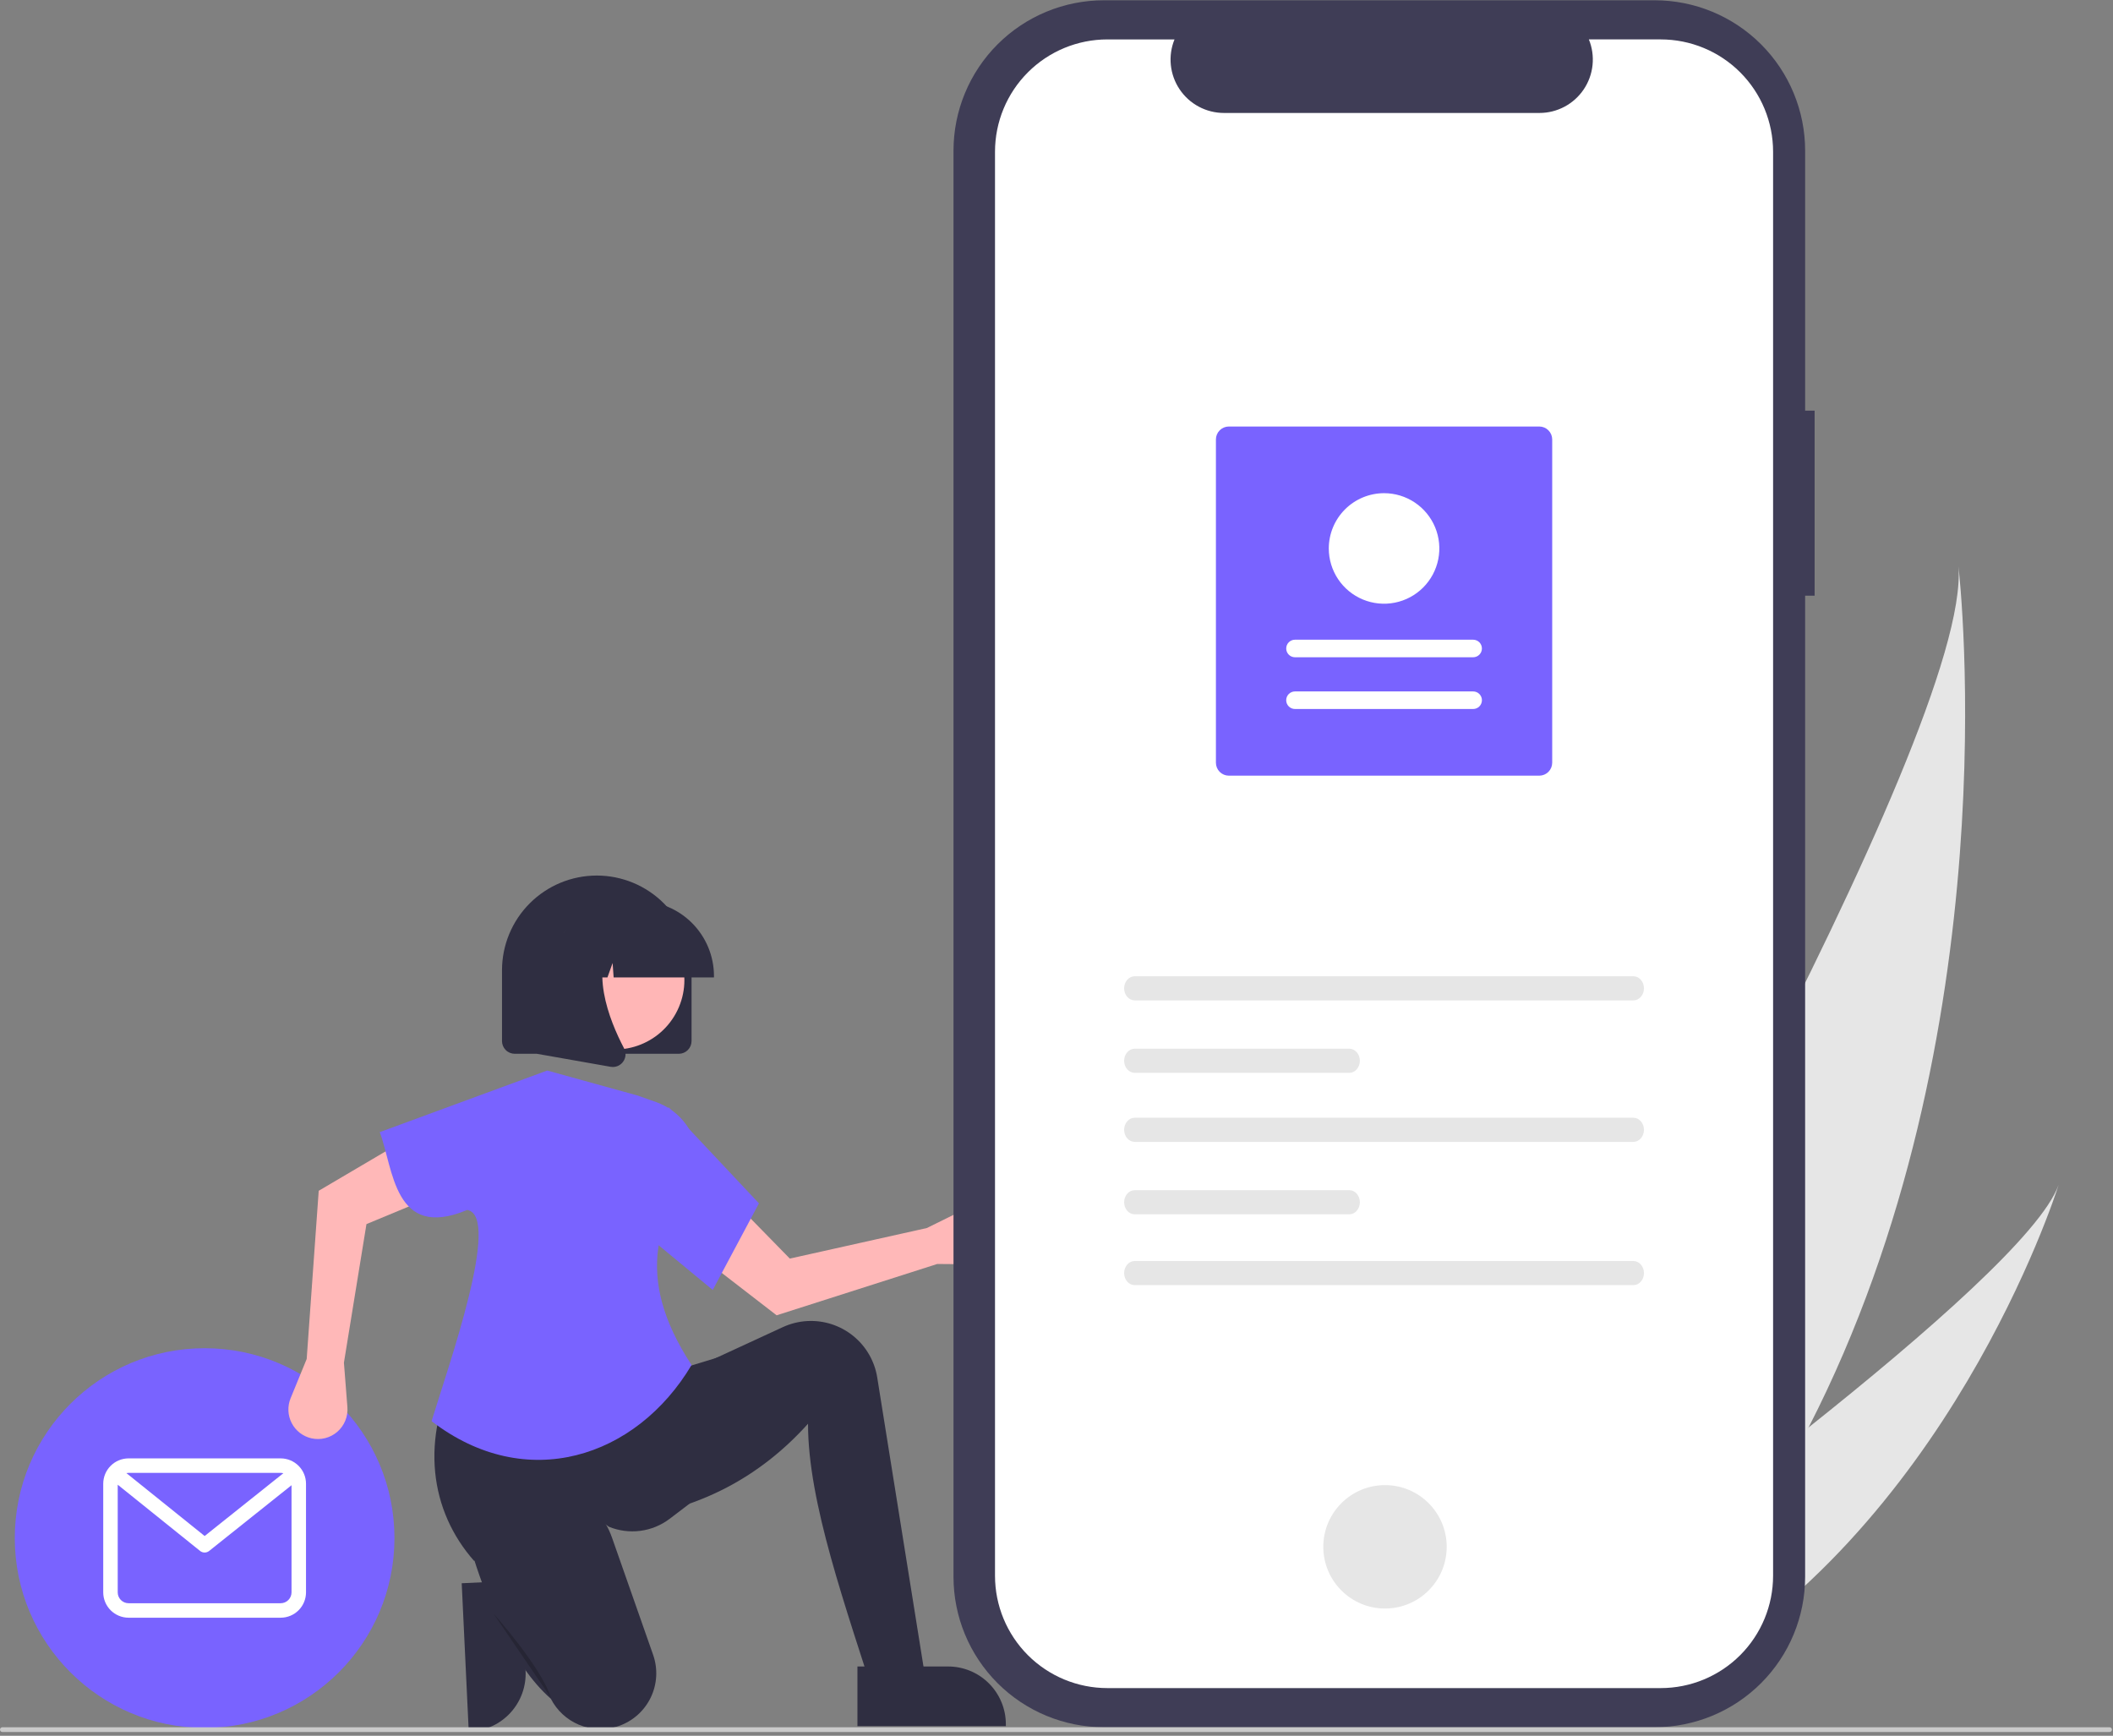 <svg width="521" height="428" viewBox="0 0 521 428" fill="none" xmlns="http://www.w3.org/2000/svg">
    <rect x="0" y="0" width="521" height="428" fill="#808080" stroke="none"/>
    <g clip-path="url(#clip0_16_5)">
        <path
            d="M128.534 389.693L129.593 412.019L129.593 412.019C129.772 415.793 128.444 419.483 125.903 422.277C123.361 425.072 119.813 426.742 116.04 426.922L115.578 426.944L113.843 390.39L128.534 389.693Z"
            fill="#2F2E41" />
        <path
            d="M445.948 351.964C435.315 372.715 421.828 392.783 404.763 410.947C404.384 411.357 404.001 411.757 403.615 412.163L363.184 393.023C363.432 392.612 363.703 392.151 363.994 391.646C381.362 361.931 486.202 180.664 482.889 139.609C483.275 142.995 495.702 254.973 445.948 351.964Z"
            fill="#E6E6E6" />
        <path
            d="M412.563 414.64C411.997 414.961 411.417 415.276 410.833 415.58L380.503 401.222C380.927 400.921 381.421 400.565 381.988 400.165C391.281 393.493 418.911 373.477 445.948 351.964C475.003 328.846 503.377 304.007 507.591 292.15C506.735 294.869 480.141 377.515 412.563 414.64Z"
            fill="#E6E6E6" />
        <path
            d="M50.453 426.052C76.305 426.052 97.261 405.095 97.261 379.244C97.261 353.393 76.305 332.436 50.453 332.436C24.602 332.436 3.645 353.393 3.645 379.244C3.645 405.095 24.602 426.052 50.453 426.052Z"
            fill="#7963FF" />
        <path
            d="M69.203 359.601H31.703C30.046 359.602 28.458 360.262 27.286 361.433C26.114 362.605 25.455 364.194 25.453 365.851V392.636C25.455 394.293 26.114 395.882 27.286 397.053C28.458 398.225 30.046 398.884 31.703 398.886H69.203C70.86 398.884 72.449 398.225 73.62 397.053C74.792 395.882 75.451 394.293 75.453 392.636V365.851C75.451 364.194 74.792 362.605 73.62 361.433C72.449 360.261 70.86 359.602 69.203 359.601ZM69.203 363.172C69.427 363.173 69.65 363.202 69.866 363.259L50.458 378.741L31.162 363.227C31.34 363.19 31.522 363.172 31.703 363.172H69.203ZM69.203 395.315H31.703C30.993 395.314 30.312 395.031 29.81 394.529C29.308 394.027 29.026 393.346 29.025 392.636V366.091L49.334 382.421C49.651 382.675 50.044 382.814 50.45 382.815C50.856 382.815 51.25 382.678 51.567 382.425L71.882 366.219V392.636C71.881 393.346 71.598 394.027 71.096 394.529C70.594 395.031 69.913 395.314 69.203 395.315Z"
            fill="white" />
        <path
            d="M231.097 311.664L241.57 311.751C242.63 311.759 243.679 311.537 244.644 311.098C245.609 310.66 246.466 310.017 247.157 309.213C247.848 308.409 248.355 307.464 248.643 306.444C248.931 305.424 248.993 304.354 248.825 303.308C248.644 302.181 248.201 301.113 247.532 300.19C246.863 299.266 245.986 298.512 244.972 297.989C243.959 297.466 242.837 297.188 241.696 297.178C240.556 297.167 239.429 297.425 238.406 297.93L228.529 302.803L194.747 310.337L180.274 295.54L171.961 309.232L191.491 324.321L231.097 311.664Z"
            fill="#FFB8B8" />
        <path
            d="M229.134 419.873L216.794 422.246C208.366 395.677 199.234 370.516 199.234 351.056C187.306 364.331 172.515 371.926 155.097 374.311L156.995 344.886L171.233 337.293L193.024 327.235C194.932 326.355 196.99 325.846 199.088 325.735C203.168 325.521 207.183 326.823 210.36 329.391C213.537 331.959 215.652 335.611 216.297 339.645L229.134 419.873Z"
            fill="#2F2E41" />
        <path
            d="M170.047 370.752L165.128 374.49C163.014 376.097 160.515 377.123 157.881 377.466C155.248 377.81 152.57 377.458 150.114 376.447C136.027 365.888 126.019 369.003 116.949 384.94C106.07 372.662 103.386 354.928 113.095 336.581L166.962 337.767L177.877 334.445L170.047 370.752Z"
            fill="#2F2E41" />
        <path
            d="M152.107 425.739C149.02 426.689 145.698 426.522 142.722 425.268C139.746 424.014 137.306 421.753 135.83 418.881C130.989 414.617 126.904 408.513 123.362 401.089C120.82 395.643 118.637 390.037 116.828 384.306C114.376 376.735 118.475 368.464 126.104 366.199C126.331 366.131 126.561 366.068 126.793 366.008C136.978 363.393 147.436 369.267 150.918 379.189L161.04 408.039C161.638 409.744 161.895 411.549 161.795 413.353C161.695 415.156 161.241 416.922 160.459 418.55C159.677 420.178 158.582 421.636 157.236 422.841C155.89 424.046 154.32 424.973 152.616 425.572C152.447 425.631 152.278 425.686 152.107 425.739Z"
            fill="#2F2E41" />
        <path opacity="0.2" d="M121.638 397.804C121.638 397.804 133.503 411.093 135.876 418.686L121.638 397.804Z"
            fill="black" />
        <path
            d="M75.621 335.089L71.65 344.781C71.248 345.762 71.065 346.818 71.114 347.877C71.162 348.935 71.441 349.971 71.931 350.911C72.42 351.851 73.109 352.672 73.949 353.319C74.789 353.965 75.76 354.42 76.794 354.653C77.906 354.903 79.062 354.889 80.169 354.611C81.275 354.333 82.3 353.799 83.163 353.052C84.025 352.306 84.7 351.367 85.133 350.312C85.567 349.257 85.746 348.115 85.657 346.978L84.802 335.997L90.358 301.834L109.472 293.895L99.849 281.09L78.585 293.616L75.621 335.089Z"
            fill="#FFB8B8" />
        <path
            d="M170.521 336.581C156.885 359.486 129.701 368.355 106.417 350.419C110.513 336.962 123.737 299.769 115.194 298.345C97.056 305.952 97.029 288.093 93.637 279.155L134.926 263.968L157.233 270.138L161.805 271.76C164.781 272.816 167.362 274.758 169.201 277.324C171.04 279.891 172.049 282.959 172.092 286.117C162.722 299.653 155.786 314.093 170.521 336.581Z"
            fill="#7963FF" />
        <path d="M175.742 318.072L159.368 304.546L164.826 272.985L187.132 296.715L175.742 318.072Z" fill="#7963FF" />
        <path
            d="M447.43 101.258H445.09V37.163C445.09 27.325 441.181 17.89 434.225 10.933C427.268 3.976 417.833 0.068 407.994 0.068H272.2C262.361 0.068 252.926 3.976 245.969 10.933C239.013 17.89 235.104 27.325 235.104 37.163V388.794C235.104 398.632 239.013 408.068 245.969 415.024C252.926 421.981 262.361 425.889 272.2 425.889H407.994C417.832 425.889 427.267 421.981 434.224 415.024C441.181 408.068 445.089 398.632 445.089 388.794V146.882H447.43L447.43 101.258Z"
            fill="#3F3D56" />
        <path
            d="M409.491 9.718H391.766C392.581 11.717 392.893 13.885 392.672 16.033C392.452 18.18 391.708 20.24 390.504 22.032C389.3 23.824 387.673 25.292 385.768 26.307C383.863 27.322 381.738 27.853 379.579 27.853H301.784C299.626 27.852 297.501 27.322 295.596 26.306C293.691 25.291 292.065 23.824 290.861 22.032C289.657 20.241 288.912 18.181 288.692 16.034C288.472 13.887 288.783 11.718 289.598 9.72H273.04C265.693 9.72 258.646 12.639 253.451 17.834C248.255 23.029 245.337 30.076 245.337 37.423V388.537C245.337 395.884 248.255 402.93 253.451 408.126C258.646 413.321 265.693 416.24 273.04 416.24H409.486C416.833 416.24 423.88 413.321 429.075 408.126C434.271 402.93 437.189 395.884 437.189 388.537V388.536V37.421C437.189 30.074 434.271 23.028 429.075 17.832C423.88 12.637 416.833 9.718 409.486 9.718H409.491L409.491 9.718Z"
            fill="white" />
        <path
            d="M341.5 396.619C349.902 396.619 356.712 389.808 356.712 381.406C356.712 373.004 349.902 366.193 341.5 366.193C333.098 366.193 326.287 373.004 326.287 381.406C326.287 389.808 333.098 396.619 341.5 396.619Z"
            fill="#E6E6E6" />
        <path
            d="M279.785 240.719C278.347 240.719 277.177 242.055 277.177 243.696C277.177 245.337 278.347 246.673 279.785 246.673H402.74C404.178 246.673 405.349 245.337 405.349 243.696C405.349 242.055 404.178 240.719 402.74 240.719H279.785Z"
            fill="#E6E6E6" />
        <path
            d="M279.785 310.931C278.347 310.931 277.177 312.267 277.177 313.908C277.177 315.549 278.347 316.885 279.785 316.885H402.74C404.178 316.885 405.349 315.549 405.349 313.908C405.349 312.267 404.178 310.931 402.74 310.931H279.785Z"
            fill="#E6E6E6" />
        <path
            d="M279.785 258.581C278.347 258.581 277.177 259.917 277.177 261.558C277.177 263.199 278.347 264.535 279.785 264.535H332.693C334.131 264.535 335.302 263.199 335.302 261.558C335.302 259.917 334.131 258.581 332.693 258.581H279.785Z"
            fill="#E6E6E6" />
        <path
            d="M279.785 275.606C278.347 275.606 277.177 276.942 277.177 278.583C277.177 280.225 278.347 281.56 279.785 281.56H402.74C404.178 281.56 405.349 280.225 405.349 278.583C405.349 276.942 404.178 275.606 402.74 275.606H279.785Z"
            fill="#E6E6E6" />
        <path
            d="M279.785 293.468C278.347 293.468 277.177 294.803 277.177 296.445C277.177 298.086 278.347 299.422 279.785 299.422H332.693C334.131 299.422 335.302 298.086 335.302 296.445C335.302 294.803 334.131 293.468 332.693 293.468H279.785Z"
            fill="#E6E6E6" />
        <path
            d="M302.997 105.168H379.536C380.382 105.169 381.192 105.505 381.79 106.103C382.388 106.701 382.724 107.512 382.725 108.357V188.07C382.724 188.915 382.388 189.726 381.79 190.324C381.192 190.921 380.382 191.258 379.536 191.259H302.997C302.152 191.258 301.341 190.921 300.743 190.324C300.145 189.726 299.809 188.915 299.808 188.07V108.357C299.809 107.512 300.145 106.701 300.743 106.103C301.341 105.505 302.152 105.169 302.997 105.168Z"
            fill="#7963FF" />
        <path
            d="M363.227 174.82C363.512 174.821 363.794 174.765 364.057 174.657C364.32 174.549 364.559 174.389 364.761 174.188C364.962 173.987 365.122 173.748 365.231 173.486C365.341 173.223 365.397 172.941 365.397 172.656C365.397 172.372 365.341 172.09 365.232 171.827C365.123 171.564 364.964 171.325 364.762 171.124C364.561 170.923 364.322 170.763 364.059 170.654C363.796 170.546 363.514 170.49 363.229 170.49H319.306C319.021 170.49 318.739 170.545 318.476 170.654C318.213 170.762 317.974 170.921 317.773 171.122C317.571 171.323 317.411 171.562 317.302 171.825C317.193 172.088 317.137 172.37 317.136 172.654C317.136 172.939 317.192 173.221 317.301 173.484C317.41 173.747 317.57 173.986 317.771 174.187C317.972 174.388 318.211 174.547 318.474 174.656C318.737 174.765 319.019 174.821 319.304 174.82H363.227Z"
            fill="white" />
        <path
            d="M363.228 162.064C363.802 162.064 364.352 161.836 364.759 161.43C365.165 161.024 365.393 160.473 365.393 159.899C365.393 159.325 365.165 158.774 364.759 158.368C364.352 157.962 363.802 157.734 363.228 157.734H319.306C318.732 157.734 318.181 157.961 317.775 158.367C317.369 158.773 317.14 159.324 317.14 159.898C317.14 160.472 317.367 161.023 317.773 161.429C318.179 161.836 318.73 162.064 319.304 162.064H363.228Z"
            fill="white" />
        <path
            d="M341.267 121.606C343.962 121.606 346.597 122.405 348.838 123.903C351.08 125.401 352.826 127.529 353.858 130.019C354.889 132.51 355.159 135.25 354.633 137.893C354.108 140.537 352.81 142.965 350.904 144.871C348.998 146.777 346.569 148.075 343.925 148.601C341.282 149.127 338.541 148.857 336.051 147.826C333.561 146.794 331.432 145.047 329.935 142.806C328.437 140.565 327.638 137.93 327.638 135.235C327.642 131.621 329.079 128.157 331.634 125.602C334.189 123.047 337.653 121.61 341.267 121.606Z"
            fill="white" />
        <path
            d="M167.377 259.836H126.917C126.085 259.835 125.287 259.504 124.698 258.915C124.11 258.327 123.779 257.529 123.778 256.697V239.257C123.778 233.059 126.24 227.115 130.623 222.733C135.005 218.35 140.949 215.888 147.147 215.888C153.345 215.888 159.289 218.35 163.671 222.733C168.054 227.115 170.516 233.059 170.516 239.257V256.697C170.515 257.529 170.184 258.327 169.595 258.915C169.007 259.504 168.209 259.835 167.377 259.836Z"
            fill="#2F2E41" />
        <path
            d="M166.648 249.87C171.186 241.567 168.135 231.157 159.832 226.618C151.529 222.079 141.119 225.131 136.58 233.434C132.041 241.736 135.093 252.147 143.396 256.685C151.699 261.224 162.109 258.173 166.648 249.87Z"
            fill="#FFB6B6" />
        <path
            d="M176.044 241.001H151.304L151.05 237.449L149.782 241.001H145.973L145.47 233.961L142.956 241.001H135.585V240.652C135.59 235.751 137.539 231.053 141.005 227.587C144.471 224.121 149.169 222.172 154.07 222.167H157.558C162.46 222.172 167.158 224.121 170.624 227.587C174.089 231.053 176.039 235.751 176.044 240.652V241.001Z"
            fill="#2F2E41" />
        <path
            d="M151.102 263.091C150.915 263.091 150.73 263.075 150.546 263.042L132.43 259.846V229.906H152.372L151.879 230.481C145.01 238.493 150.185 251.483 153.881 258.513C154.153 259.028 154.275 259.61 154.231 260.191C154.188 260.771 153.981 261.328 153.635 261.797C153.345 262.198 152.965 262.524 152.524 262.749C152.084 262.974 151.596 263.091 151.102 263.091Z"
            fill="#2F2E41" />
        <path
            d="M211.417 410.912L233.767 410.911H233.768C237.546 410.911 241.169 412.412 243.84 415.083C246.511 417.754 248.012 421.377 248.012 425.155V425.618L211.417 425.619L211.417 410.912Z"
            fill="#2F2E41" />
        <path
            d="M520.156 427.068H0.585C0.43 427.068 0.281 427.006 0.171 426.896C0.062 426.787 0 426.638 0 426.483C0 426.327 0.062 426.179 0.171 426.069C0.281 425.959 0.43 425.897 0.585 425.897H520.156C520.311 425.897 520.46 425.959 520.57 426.069C520.679 426.179 520.741 426.327 520.741 426.483C520.741 426.638 520.679 426.787 520.57 426.896C520.46 427.006 520.311 427.068 520.156 427.068Z"
            fill="#CACACA" />
    </g>
    <defs>
        <clipPath id="clip0_16_5">
            <rect width="520.741" height="427" fill="white" transform="translate(0 0.068)" />
        </clipPath>
    </defs>
</svg>